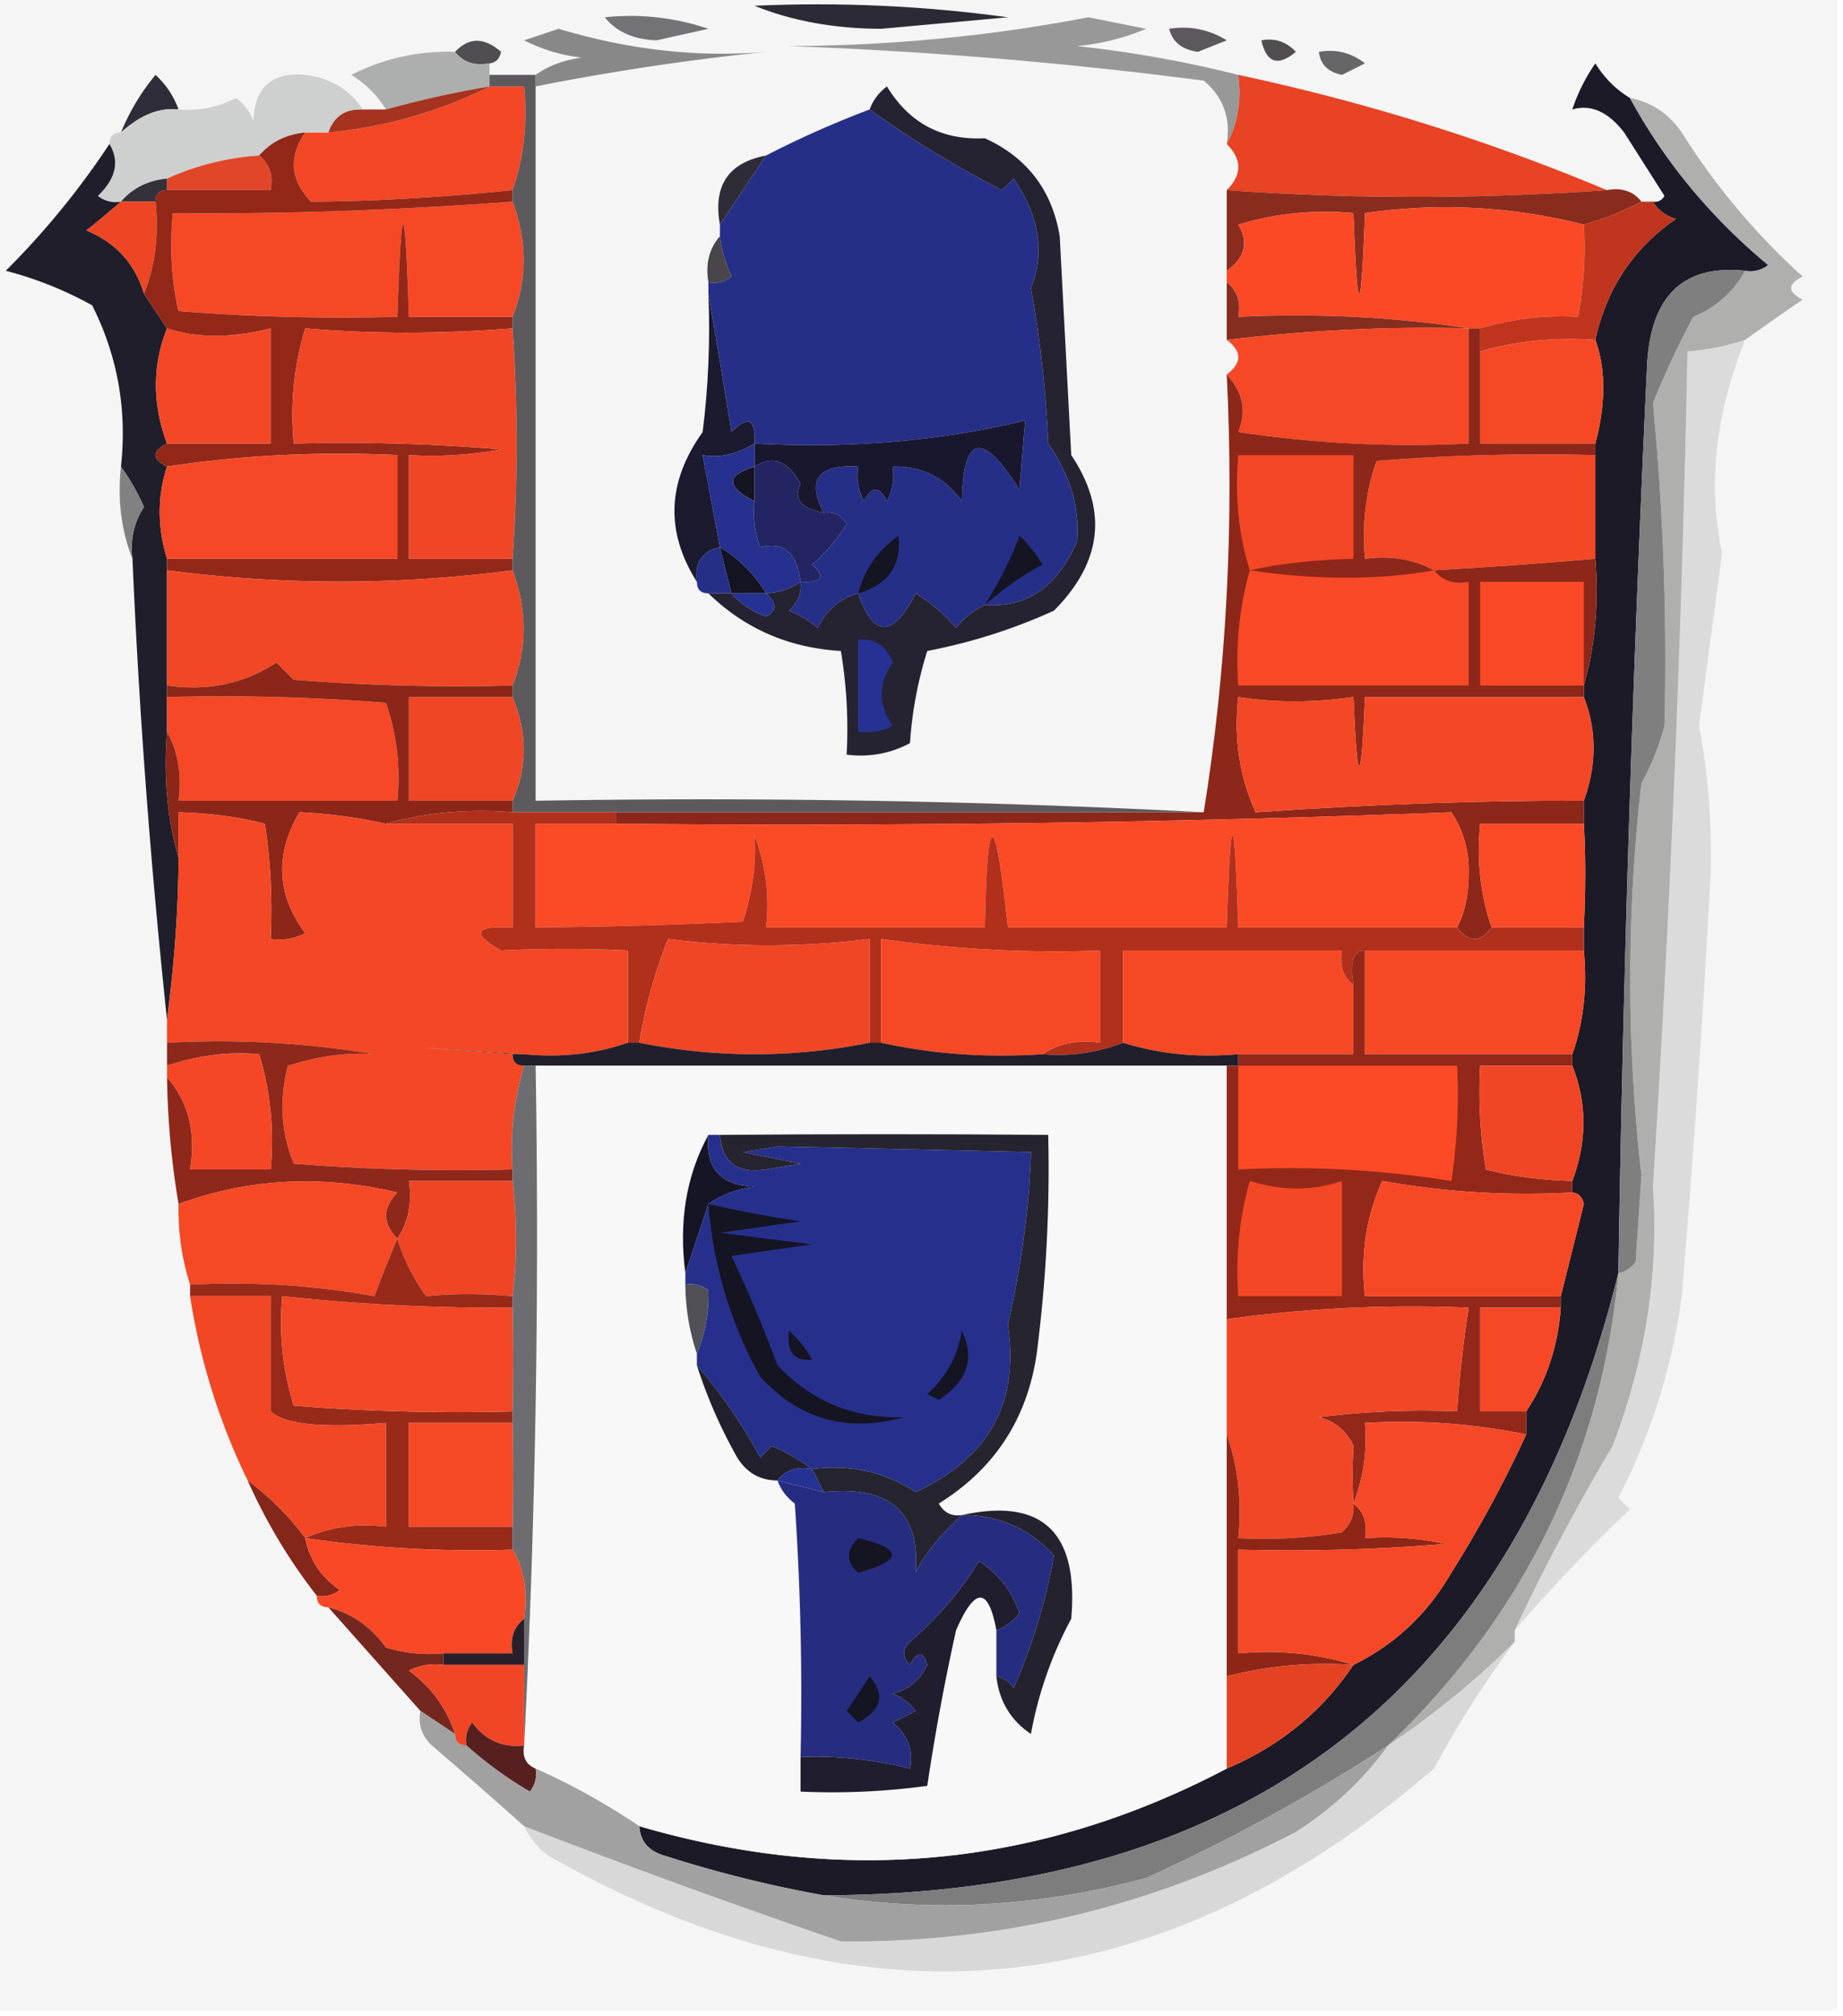 <svg xmlns="http://www.w3.org/2000/svg" width="160" height="175" style="shape-rendering:geometricPrecision;text-rendering:geometricPrecision;image-rendering:optimizeQuality;fill-rule:evenodd;clip-rule:evenodd"><path style="opacity:1" fill="#f5f5f5" d="M-.5-.5h160v175H-.5V-.5z"/><path style="opacity:1" fill="#2c2a35" d="M65.5.5c7.364-.33 14.697.003 22 1l-11 1c-4.065-.011-7.732-.678-11-2z"/><path style="opacity:1" fill="#737275" d="M52.5 1.5a21.12 21.12 0 0 1 9 1l-4.5 1c-1.986-.069-3.486-.735-4.5-2z"/><path style="opacity:1" fill="#989898" d="M107.5 6.5c.295 2.235-.039 4.235-1 6 .359-2.266-.308-4.1-2-5.5a386.867 386.867 0 0 0-36-3c8.85-.038 17.516-.87 26-2.5l5 1a20.217 20.217 0 0 1-6 1.5c4.768.516 9.434 1.35 14 2.5z"/><path style="opacity:1" fill="#5c595d" d="M101.5 2.5c1.788-.285 3.455.048 5 1l-2.5 1c-1.376-.184-2.209-.85-2.5-2z"/><path style="opacity:1" fill="#514e53" d="M42.5 5.5c-1.291.237-2.291-.096-3-1 1.208-1.282 2.542-1.282 4 0-.124.607-.457.94-1 1z"/><path style="opacity:1" fill="#514d51" d="M109.5 3.5c1.175-.219 2.175.114 3 1-1.552 1.298-2.552.965-3-1z"/><path style="opacity:1" fill="#888889" d="M46.5 7.5v-1c1.108-.79 2.442-1.29 4-1.5a14.73 14.73 0 0 1-5-1.5l3-1c6.147 1.84 12.147 2.506 18 2a216.886 216.886 0 0 0-20 3z"/><path style="opacity:1" fill="#66666a" d="M114.5 4.5c1.478-.262 2.811.071 4 1l-2 1c-1.213-.247-1.88-.914-2-2z"/><path style="opacity:1" fill="#adaeae" d="M39.5 4.5c.709.904 1.709 1.237 3 1v2c-3.04.51-6.04 1.177-9 2-.73-1.212-1.73-2.212-3-3a18.347 18.347 0 0 1 9-2z"/><path style="opacity:1" fill="#2f2d37" d="M15.5 9.5c-1.654-.186-3.321.481-5 2a19.23 19.23 0 0 1 3-5 7.466 7.466 0 0 1 2 3z"/><path style="opacity:1" fill="#1c1a27" d="M141.5 8.5c3.01 5.523 7.01 10.356 12 14.5a2.427 2.427 0 0 1-2 .5c-5.301-.55-8.134 2.116-8.5 8a2534.132 2534.132 0 0 0-2.5 79c-8.93 35.926-31.93 53.926-69 54a107.441 107.441 0 0 1-14-3.5c-1.256-.417-1.923-1.25-2-2.5 17.778 5.199 34.778 3.532 51-5 4.613-1.956 8.28-4.956 11-9 3.599-1.763 6.432-4.43 8.5-8 2.433-3.867 4.6-7.867 6.5-12v-2c1.753-2.646 2.753-5.646 3-9v-1a2336.36 2336.36 0 0 0 2-8c-.124-.607-.457-.94-1-1v-1c1.282-3.436 1.282-6.77 0-10v-1c.977-2.787 1.31-5.787 1-9v-2c.161-3.31.161-6.31 0-9v-2c1.123-3.127 1.123-6.127 0-9v-1c.982-3.462 1.315-7.129 1-11v-10c.915-3.465.915-6.465 0-9 .976-4.464 3.309-7.964 7-10.5-.916-.278-1.582-.778-2-1.5.438.065.772-.101 1-.5l-3.5-5.5c-1.387-1.801-2.887-2.468-4.5-2a15.685 15.685 0 0 1 2-4c.788 1.27 1.788 2.27 3 3z"/><path style="opacity:1" fill="#f44725" d="M42.5 7.5h3c.31 3.213-.023 6.213-1 9-6.333.646-12.167.979-17.5 1-1.8-1.865-1.966-3.865-.5-6h2c5.018-.49 9.684-1.824 14-4z"/><path style="opacity:1" fill="#a53320" d="M42.5 7.5c-4.316 2.176-8.982 3.51-14 4 .473-1.406 1.473-2.073 3-2h2c2.96-.823 5.96-1.49 9-2z"/><path style="opacity:1" fill="#e74324" d="M107.5 6.5c11.067 2.357 21.734 5.69 32 10a231.149 231.149 0 0 1-33 0c1.333-1.333 1.333-2.667 0-4 .961-1.765 1.295-3.765 1-6z"/><path style="opacity:1" fill="#cecfcf" d="M31.5 9.5c-1.527-.073-2.527.594-3 2h-2c-1.653.16-2.986.826-4 2-2.808.193-5.475.86-8 2-1.653.16-2.986.826-4 2a2.428 2.428 0 0 1-2-.5c1.565-1.506 1.899-3.006 1-4.5 0-.667.333-1 1-1 1.679-1.519 3.346-2.186 5-2a9.106 9.106 0 0 0 5-1 4.452 4.452 0 0 1 1.5 2c.1-2.935 1.6-4.269 4.5-4 2.193.27 3.86 1.27 5 3z"/><path style="opacity:1" fill="#262f88" d="M75.5 9.5a87.053 87.053 0 0 0 11.5 7l1-1c2.23 3.28 2.73 6.446 1.5 9.5A99.15 99.15 0 0 1 91 38.5c1.924 2.746 2.758 5.579 2.5 8.5-1.693 3.949-4.36 5.782-8 5.5-.958.453-1.792 1.12-2.5 2a14.974 14.974 0 0 0-3.5-3c-1.998 3.88-3.664 3.88-5 0-1.574.437-2.741 1.437-3.5 3a9.468 9.468 0 0 0-2.5-1.5c.752-.67 1.086-1.504 1-2.5 1.879.107 2.212-.393 1-1.5a14.974 14.974 0 0 0 3-3.5c-.457-.797-1.124-1.13-2-1-1.486-2.871-.486-4.205 3-4a4.932 4.932 0 0 0 .5 3c.667-1.333 1.333-1.333 2 0 .483-.948.65-1.948.5-3 2.549-.059 4.549.941 6 3 .12-5.79 1.787-6.124 5-1 .146-1.815.312-3.815.5-6-7.382 1.782-15.216 2.449-23.5 2 .11-2.148-.556-2.481-2-1-.667-4.148-1.334-8.148-2-12v-1a2.428 2.428 0 0 0 2-.5c-.58-1.335-.913-2.502-1-3.5v-1a914.972 914.972 0 0 0 4-6 85.364 85.364 0 0 1 9-4z"/><path style="opacity:1" fill="#252331" d="M61.5 51.5h2c.761.89 1.761 1.558 3 2 .963-.47.963-1.136 0-2a5.728 5.728 0 0 0 3-1c.086.996-.248 1.83-1 2.5.916.374 1.75.874 2.5 1.5.759-1.563 1.926-2.563 3.5-3 1.336 3.88 3.002 3.88 5 0a14.974 14.974 0 0 1 3.5 3c.708-.88 1.542-1.547 2.5-2 3.64.282 6.307-1.551 8-5.5.258-2.921-.576-5.754-2.5-8.5A99.15 99.15 0 0 0 89.5 25c1.23-3.054.73-6.22-1.5-9.5l-1 1a87.053 87.053 0 0 1-11.5-7c.283-.79.783-1.456 1.5-2 1.934 3.188 4.768 4.688 8.5 4.5 3.665 1.668 5.832 4.501 6.5 8.5l1 19c3.197 4.772 2.697 9.272-1.5 13.5a48.502 48.502 0 0 1-11 3.5 34.208 34.208 0 0 0-1.5 8c-1.7.906-3.533 1.24-5.5 1a40.936 40.936 0 0 0-.5-9c-4.513-.265-8.346-1.932-11.5-5z"/><path style="opacity:1" fill="#e14628" d="M22.5 13.5c.904.709 1.237 1.709 1 3h-9v-1a23.144 23.144 0 0 1 8-2z"/><path style="opacity:1" fill="#2e2d37" d="M66.5 13.5a914.972 914.972 0 0 1-4 6c-.609-3.378.724-5.378 4-6z"/><path style="opacity:1" fill="#201e2a" d="M9.5 12.5c.899 1.494.565 2.994-1 4.5a2.428 2.428 0 0 0 2 .5c-.93.815-1.93 1.648-3 2.5 2.556 1.055 4.223 2.888 5 5.5l2 3c-1.281 3.23-1.281 6.564 0 10-1.333.667-1.333 1.333 0 2-.843 2.577-.843 5.243 0 8v15c-.315 3.871.018 7.538 1 11-.017 4.368-.35 9.035-1 14a634.42 634.42 0 0 1-3-40c-.213-1.644.12-3.144 1-4.5a19.606 19.606 0 0 0-2-3.5c.541-4.949-.292-9.616-2.5-14a32.116 32.116 0 0 0-7.5-3 69.94 69.94 0 0 0 9-11z"/><path style="opacity:1" fill="#34313a" d="M14.5 15.5v1c-.667 0-1 .333-1 1h-3c1.014-1.174 2.347-1.84 4-2z"/><path style="opacity:1" fill="#892c1e" d="M106.5 16.5c10.915.786 21.915.786 33 0 1.291-.237 2.291.096 3 1a26.329 26.329 0 0 1-5 2 48.288 48.288 0 0 0-19-1c-.333 9.333-.667 9.333-1 0a25.87 25.87 0 0 0-10 1c.921 1.531.588 2.865-1 4v-7z"/><path style="opacity:1" fill="#ee4524" d="M10.5 17.5h3c.306 2.885-.027 5.552-1 8-.777-2.612-2.444-4.445-5-5.5a81.634 81.634 0 0 0 3-2.5z"/><path style="opacity:1" fill="#f74826" d="M44.5 17.5c1.282 3.436 1.282 6.77 0 10h-9c-.333-10.667-.667-10.667-1 0-6.342.166-12.675 0-19-.5-.612-2.56-.779-5.394-.5-8.5 9.534.087 19.367-.246 29.5-1z"/><path style="opacity:1" fill="#fb4926" d="M137.5 19.5a32.462 32.462 0 0 1-.5 8c-2.827-.173-5.661.16-8.5 1h-1c-6.479-.99-13.146-1.324-20-1 .237-1.291-.096-2.291-1-3v-1c1.588-1.135 1.921-2.469 1-4a25.87 25.87 0 0 1 10-1c.333 9.333.667 9.333 1 0a48.288 48.288 0 0 1 19 1z"/><path style="opacity:1" fill="#49454b" d="M62.5 20.5c.087.998.42 2.165 1 3.5a2.428 2.428 0 0 1-2 .5c-.268-1.599.066-2.932 1-4z"/><path style="opacity:1" fill="#c0351e" d="M142.5 17.5h1c.418.722 1.084 1.222 2 1.5-3.691 2.536-6.024 6.036-7 10.5-3.439-.247-6.772.086-10 1v-2c2.839-.84 5.673-1.173 8.5-1 .497-2.646.664-5.313.5-8a26.329 26.329 0 0 0 5-2z"/><path style="opacity:1" fill="#932819" d="M26.5 11.5c-1.466 2.135-1.3 4.135.5 6 5.333-.021 11.167-.354 17.5-1v1c-10.133.754-19.966 1.087-29.5 1-.279 3.106-.112 5.94.5 8.5 6.325.5 12.658.666 19 .5.333-10.667.667-10.667 1 0h9v1c-6.354.489-12.354.489-18 0a25.87 25.87 0 0 0-1 10c6.01-.166 12.01 0 18 .5a32.437 32.437 0 0 1-8 .5v9h9v1a115.555 115.555 0 0 1-30 0v-1h20v-9c-6.854-.324-13.521.01-20 1-1.333-.667-1.333-1.333 0-2h9v-10c-3.436.86-6.436.86-9 0l-2-3c.973-2.448 1.306-5.115 1-8 0-.667.333-1 1-1h9c.237-1.291-.096-2.291-1-3 1.014-1.174 2.347-1.84 4-2z"/><path style="opacity:1" fill="#852d1f" d="M106.5 24.5c.904.709 1.237 1.709 1 3 6.854-.324 13.521.01 20 1-7.035-.174-14.035.16-21 1v-5z"/><path style="opacity:1" fill="#f34725" d="M14.5 28.5c2.564.86 5.564.86 9 0v10h-9c-1.281-3.436-1.281-6.77 0-10z"/><path style="opacity:1" fill="#f14625" d="M44.5 28.5c.469 6.766.469 13.432 0 20h-9v-9a32.437 32.437 0 0 0 8-.5c-5.99-.5-11.99-.666-18-.5a25.87 25.87 0 0 1 1-10c5.646.489 11.646.489 18 0z"/><path style="opacity:1" fill="#f64826" d="M127.5 28.5v10c-6.7.33-13.366-.003-20-1 .747-1.79.414-3.456-1-5 1.333-1 1.333-2 0-3a145.007 145.007 0 0 1 21-1z"/><path style="opacity:1" fill="#f74826" d="M138.5 29.5c.915 2.535.915 5.535 0 9h-10v-8c3.228-.914 6.561-1.247 10-1z"/><path style="opacity:1" fill="#dcdbdb" d="M151.5 29.5c-2.59 6.488-3.257 12.654-2 18.5l-2 15c.793 4.093 1.126 8.426 1 13a1210.947 1210.947 0 0 1-2.5 36.5 53.635 53.635 0 0 1-5.5 17.5l1 1a146.603 146.603 0 0 0-10 10.5 184.748 184.748 0 0 1 8.5-16c2.851-7.455 4.018-14.955 3.5-22.5a1684.428 1684.428 0 0 0 3-72.5 20.676 20.676 0 0 0 5-1z"/><path style="opacity:1" fill="#18172e" d="M71.5 44.5c-1.985-.359-2.651-1.192-2-2.5-1.067-2.012-2.4-2.512-4-1.5v-2c8.284.449 16.118-.218 23.5-2-.188 2.185-.354 4.185-.5 6-3.213-5.124-4.88-4.79-5 1-1.451-2.059-3.451-3.059-6-3a4.932 4.932 0 0 1-.5 3c-.667-1.333-1.333-1.333-2 0a4.932 4.932 0 0 1-.5-3c-3.486-.205-4.486 1.129-3 4z"/><path style="opacity:1" fill="#f64826" d="M14.5 48.5c-.843-2.757-.843-5.423 0-8 6.479-.99 13.146-1.324 20-1v9h-20z"/><path style="opacity:1" fill="#1b1a2e" d="M61.5 25.5c.666 3.852 1.333 7.852 2 12 1.444-1.481 2.11-1.148 2 1-1.612.952-3.112 1.286-4.5 1 .532 2.869 1.032 5.536 1.5 8-1.548.321-2.215 1.321-2 3-2.755-4.35-2.588-8.683.5-13 .499-3.986.666-7.986.5-12z"/><path style="opacity:1" fill="#f44725" d="M138.5 39.5v9c-4.94.425-9.607.758-14 1-1.765-.961-3.765-1.295-6-1-.277-2.947.056-5.78 1-8.5 6.325-.5 12.658-.666 19-.5z"/><path style="opacity:1" fill="#afafae" d="M141.5 8.5c1.871.359 3.371 1.359 4.5 3A59.245 59.245 0 0 0 156.5 24c-1.333.667-1.333 1.333 0 2a311.784 311.784 0 0 0-5 3.5 20.676 20.676 0 0 1-5 1 1684.428 1684.428 0 0 1-3 72.5c.518 7.545-.649 15.045-3.5 22.5a184.748 184.748 0 0 0-8.5 16v1a73.133 73.133 0 0 1-11 9c11.83-11.323 18.497-24.99 20-41 .617-.111 1.117-.444 1.5-1l.5-7.5a149.722 149.722 0 0 1 0-34 22.697 22.697 0 0 0 2-5 232.215 232.215 0 0 0-1-28 75.993 75.993 0 0 1 3.5-7.5c1.992-.828 3.492-2.161 4.5-4a2.427 2.427 0 0 0 2-.5c-4.99-4.144-8.99-8.977-12-14.5z"/><path style="opacity:1" fill="#141422" d="M65.5 40.5v3c-2.484-1.24-2.484-2.24 0-3z"/><path style="opacity:1" fill="#26308e" d="M65.5 38.5v2c-2.484.76-2.484 1.76 0 3a8.434 8.434 0 0 0 .5 4c2.005-.532 3.171.468 3.5 3a5.728 5.728 0 0 1-3 1c-1-1.667-2.333-3-4-4-.468-2.464-.968-5.131-1.5-8 1.388.286 2.888-.048 4.5-1z"/><path style="opacity:1" fill="#232563" d="M71.5 44.5c.876-.13 1.543.203 2 1a14.974 14.974 0 0 1-3 3.5c1.212 1.107.879 1.607-1 1.5-.329-2.532-1.495-3.532-3.5-3a8.434 8.434 0 0 1-.5-4v-3c1.6-1.012 2.933-.512 4 1.5-.651 1.308.015 2.141 2 2.5z"/><path style="opacity:1" fill="#818182" d="M10.5 40.5a19.606 19.606 0 0 1 2 3.5c-.88 1.356-1.213 2.856-1 4.5-.973-2.448-1.306-5.115-1-8z"/><path style="opacity:1" fill="#141422" d="M74.5 51.5c.531-2.044 1.698-3.71 3.5-5 .28 2.57-.886 4.236-3.5 5zM85.5 52.5c1.372-2.212 2.372-4.212 3-6a11.383 11.383 0 0 1 2 2.5 27.258 27.258 0 0 0-5 3.5z"/><path style="opacity:1" fill="#262f88" d="m62.5 47.5 1 4h-2c-.667 0-1-.333-1-1-.215-1.679.452-2.679 2-3z"/><path style="opacity:1" fill="#141422" d="M62.5 47.5c1.667 1 3 2.333 4 4h-3l-1-4z"/><path style="opacity:1" fill="#8d2719" d="M127.5 28.5h1v10h10v1c-6.342-.166-12.675 0-19 .5-.944 2.72-1.277 5.553-1 8.5 2.235-.295 4.235.039 6 1 4.393-.242 9.06-.575 14-1 .315 3.871-.018 7.538-1 11v1h-19c-.333 8-.667 8-1 0-3.493.498-6.826.498-10 0-.405 3.548.095 6.881 1.5 10 10.17-.702 19.67-1.035 28.5-1v2h-9c-.31 3.213.023 6.213 1 9-1 1.333-2 1.333-3 0 .658-1.293.992-2.793 1-4.5.077-2.05-.423-3.884-1.5-5.5-23.697.903-47.864 1.237-72.5 1v-1h51c1.98-12.29 2.647-24.956 2-38 1.414 1.544 1.747 3.21 1 5 6.634.997 13.3 1.33 20 1v-10z"/><path style="opacity:1" fill="#f44725" d="M108.5 49.5c-.979-3.125-1.313-6.458-1-10h10v9c-3.395.085-6.395.418-9 1z"/><path style="opacity:1" fill="#f24725" d="M14.5 49.5a115.555 115.555 0 0 0 30 0c1.282 3.436 1.282 6.77 0 10-6.342.166-12.675 0-19-.5L24 57.5c-2.804 1.844-5.97 2.511-9.5 2v-10z"/><path style="opacity:1" fill="#f94926" d="M108.5 49.5c5.816.858 11.149.858 16 0 .709.904 1.709 1.237 3 1v9h-20c-.247-3.439.086-6.772 1-10z"/><path style="opacity:1" fill="#fa4926" d="M137.5 59.5h-9v-9h9v9z"/><path style="opacity:1" fill="#263194" d="M63.5 51.5h3c.963.864.963 1.53 0 2-1.239-.442-2.239-1.11-3-2zM74.5 55.5c1.495-.085 2.495.581 3 2-1.267 1.87-1.267 3.704 0 5.5a4.932 4.932 0 0 1-3 .5v-8z"/><path style="opacity:1" fill="#5c5a5d" d="M42.5 7.5v-1h4v63c19.507-.33 38.84.003 58 1h-60v-1c1.275-2.896 1.275-5.896 0-9v-1c1.282-3.23 1.282-6.564 0-10v-1c.469-6.568.469-13.234 0-20v-1c1.282-3.23 1.282-6.564 0-10v-1c.977-2.787 1.31-5.787 1-9h-3z"/><path style="opacity:1" fill="#f64826" d="M14.5 60.5c6.342-.166 12.675 0 19 .5.944 2.72 1.277 5.552 1 8.5h-19c.295-2.235-.039-4.235-1-6v-3z"/><path style="opacity:1" fill="#f34725" d="M137.5 60.5c1.123 2.873 1.123 5.873 0 9-8.83-.035-18.33.298-28.5 1-1.405-3.119-1.905-6.452-1.5-10 3.174.498 6.507.498 10 0 .333 8 .667 8 1 0h19z"/><path style="opacity:1" fill="#ef4625" d="M44.5 60.5c1.275 3.104 1.275 6.104 0 9h-9v-9h9z"/><path style="opacity:1" fill="#8c2619" d="M44.5 59.5v1h-9v9h9v1c-3.871-.315-7.538.018-11 1a43.295 43.295 0 0 0-7.5-1c-2.153 3.655-1.986 7.155.5 10.5a4.932 4.932 0 0 1-3 .5 50.441 50.441 0 0 0-.5-10c-2.206-.582-4.706-.915-7.5-1v4c-.982-3.462-1.315-7.129-1-11 .961 1.765 1.295 3.765 1 6h19c.277-2.948-.056-5.78-1-8.5a180.95 180.95 0 0 0-19-.5v-1c3.53.511 6.696-.156 9.5-2l1.5 1.5c6.325.5 12.658.666 19 .5z"/><path style="opacity:1" fill="#fb4a26" d="M126.5 80.5h-19c-.333-10.667-.667-10.667-1 0h-19c-1.132-10.47-1.799-10.47-2 0h-19a16.869 16.869 0 0 0-1-8c.181 2.33-.152 4.83-1 7.5-6.002.28-12.002.447-18 .5v-9h7c24.636.237 48.803-.097 72.5-1 1.077 1.616 1.577 3.45 1.5 5.5-.008 1.707-.342 3.207-1 4.5zM137.5 71.5c.161 2.69.161 5.69 0 9h-8c-.977-2.787-1.31-5.787-1-9h9z"/><path style="opacity:1" fill="#7f7f7f" d="M151.5 23.5c-1.008 1.839-2.508 3.172-4.5 4a75.993 75.993 0 0 0-3.5 7.5 232.215 232.215 0 0 1 1 28 22.697 22.697 0 0 1-2 5 149.722 149.722 0 0 0 0 34l-.5 7.5c-.383.556-.883.889-1.5 1 .431-26.62 1.265-52.954 2.5-79 .366-5.884 3.199-8.55 8.5-8z"/><path style="opacity:1" fill="#b1301c" d="M33.5 71.5c3.462-.982 7.129-1.315 11-1h9v1h-7v9c5.998-.053 11.998-.22 18-.5.848-2.67 1.181-5.17 1-7.5a16.869 16.869 0 0 1 1 8h19c.201-10.47.868-10.47 2 0h19c.333-10.667.667-10.667 1 0h19c1 1.333 2 1.333 3 0h8v2h-19c-1.007-.048-1.34.952-1 3-.904-.709-1.237-1.709-1-3h-19v8c-2.217.869-4.55 1.202-7 1 1.419-.951 3.085-1.284 5-1v-8c-6.216.237-12.549-.096-19-1v9h-1v-9c-5.935.732-11.768.732-17.5 0a43.031 43.031 0 0 0-2.5 9h-1v-8c-3.63-.184-7.298-.184-11 0-2.63-1.505-2.297-2.171 1-2v-9h-11z"/><path style="opacity:1" fill="#f44725" d="M33.5 71.5h11v9c-3.297-.171-3.63.495-1 2 3.702-.184 7.37-.184 11 0v8c-2.787.977-5.787 1.31-9 1-11.044-.735-11.377-.735-1 0 0 .667.333 1 1 1a24.4 24.4 0 0 0-1 9c-6.342.166-12.675 0-19-.5-1.11-2.737-1.277-5.57-.5-8.5 2.67-.848 5.17-1.181 7.5-1a81.872 81.872 0 0 0-18-1v-2c.65-4.965.983-9.632 1-14v-4c2.794.085 5.294.418 7.5 1 .498 3.317.665 6.65.5 10a4.932 4.932 0 0 0 3-.5c-2.486-3.345-2.653-6.845-.5-10.5 2.466.106 4.966.44 7.5 1z"/><path style="opacity:1" fill="#f04625" d="M75.5 90.5a50.501 50.501 0 0 1-20 0 43.031 43.031 0 0 1 2.5-9c5.732.732 11.565.732 17.5 0v9z"/><path style="opacity:1" fill="#f64825" d="M90.5 91.5c-4.863.32-9.53-.014-14-1v-9c6.451.904 12.784 1.237 19 1v8c-1.915-.284-3.581.049-5 1z"/><path style="opacity:1" fill="#f74826" d="M117.5 85.5v6h-10c-3.542.313-6.875-.02-10-1v-8h19c-.237 1.291.096 2.291 1 3z"/><path style="opacity:1" fill="#f64825" d="M118.5 82.5h19c.31 3.213-.023 6.213-1 9h-18v-9z"/><path style="opacity:1" fill="#8e281a" d="M14.5 90.5a81.872 81.872 0 0 1 18 1c-2.33-.181-4.83.152-7.5 1-.777 2.93-.61 5.763.5 8.5 6.325.5 12.658.666 19 .5v1h-9c.285 1.915-.049 3.581-1 5-1.307-1.302-1.307-2.635 0-4-6.59-1.556-12.923-1.222-19 1a72.043 72.043 0 0 1-1-11c1.869 2.135 2.536 4.802 2 8h7a25.87 25.87 0 0 0-1-10c-2.566-.246-5.233.087-8 1v-2z"/><path style="opacity:1" fill="#8e2617" d="M45.5 91.5h-1c-10.377-.735-10.044-.735 1 0z"/><path style="opacity:1" fill="#211f2b" d="M54.5 90.5h1a50.501 50.501 0 0 0 20 0h1c4.47.986 9.137 1.32 14 1 2.45.202 4.783-.131 7-1 3.125.98 6.458 1.313 10 1v1h-62c-.667 0-1-.333-1-1h1c3.213.31 6.213-.023 9-1z"/><path style="opacity:1" fill="#f54725" d="M14.5 93.5v-1c2.767-.913 5.434-1.246 8-1a25.87 25.87 0 0 1 1 10h-7c.536-3.198-.131-5.865-2-8z"/><path style="opacity:1" fill="#f8f8f8" d="M46.5 92.5h60v61c-16.222 8.532-33.222 10.199-51 5a58.342 58.342 0 0 0-9-5c-.838-.342-1.172-1.008-1-2a870.829 870.829 0 0 0 1-59z"/><path style="opacity:1" fill="#93281a" d="M118.5 82.5v9h18v1h-8a40.911 40.911 0 0 0 .5 9c2.206.582 4.706.915 7.5 1v1a70.907 70.907 0 0 1-16.5-1c-1.405 3.119-1.905 6.452-1.5 10h17v1h-7v9h4v2a53.805 53.805 0 0 0-14-1c.202 2.45-.131 4.783-1 7a43.43 43.43 0 0 1 0-5c-.59-1.299-1.59-2.132-3-2.5a72.367 72.367 0 0 1 12-.5c.204-3.018.537-6.018 1-9a116.8 116.8 0 0 0-21 1v-22h1v-1h10v-6c-.34-2.048-.007-3.048 1-3z"/><path style="opacity:1" fill="#fd4a26" d="M107.5 92.5h19a50.464 50.464 0 0 1-.5 10 88.665 88.665 0 0 0-18.5-1v-9z"/><path style="opacity:1" fill="#f14625" d="M136.5 92.5c1.282 3.23 1.282 6.564 0 10-2.794-.085-5.294-.418-7.5-1a40.911 40.911 0 0 1-.5-9h8z"/><path style="opacity:1" fill="#161526" d="M61.5 98.5c-.28 2.888 1.053 4.388 4 4.5-1.558.21-2.892.71-4 1.5l-2 6c-.59-4.471.077-8.471 2-12z"/><path style="opacity:1" fill="#26308c" d="M61.5 98.5h1c.185 2.39 1.518 3.39 4 3l3-.5-5-1 3-.5c6.85.144 14.184.31 22 .5-.121 4.617-.788 9.617-2 15 1.018 6.724-1.648 11.557-8 14.5-2.712-1.76-5.712-2.427-9-2a19.588 19.588 0 0 0-3.5-2l-1 1c-1.635-2.983-3.468-5.649-5.5-8v-1c.727-1.823 1.06-3.657 1-5.5a2.429 2.429 0 0 0-2-.5v-1l2-6c1.108-.79 2.442-1.29 4-1.5-2.947-.112-4.28-1.612-4-4.5z"/><path style="opacity:1" fill="#26242f" d="M83.5 131.5c-1.926 1.756-3.259 3.423-4 5 .388-5.264-2.278-7.597-8-7l-1-2c3.288-.427 6.288.24 9 2 6.352-2.943 9.018-7.776 8-14.5 1.212-5.383 1.879-10.383 2-15-7.816-.19-15.15-.356-22-.5l-3 .5 5 1-3 .5c-2.482.39-3.815-.61-4-3 9.65-.076 19.15-.076 28.5 0 .152 6.336-.181 12.67-1 19-.828 5.66-3.662 9.993-8.5 13 .457.798 1.124 1.131 2 1z"/><path style="opacity:1" fill="#f54825" d="M34.5 107.5a111.488 111.488 0 0 0-2 5 69.234 69.234 0 0 0-16-1 21.445 21.445 0 0 1-1-7c6.077-2.222 12.41-2.556 19-1-1.307 1.365-1.307 2.698 0 4z"/><path style="opacity:1" fill="#ef4525" d="M44.5 102.5c.388 3.473.388 6.807 0 10-2.712-.237-5.212-.237-7.5 0a16.513 16.513 0 0 1-2.5-5c.951-1.419 1.285-3.085 1-5h9z"/><path style="opacity:1" fill="#f44725" d="M108.5 102.5c2.772.871 5.438.871 8 0v10h-9c-.247-3.439.086-6.772 1-10z"/><path style="opacity:1" fill="#f74826" d="M136.5 103.5c.543.06.876.393 1 1a2336.36 2336.36 0 0 1-2 8h-17c-.405-3.548.095-6.881 1.5-10a70.907 70.907 0 0 0 16.5 1z"/><path style="opacity:1" fill="#151422" d="M61.5 104.5a99.907 99.907 0 0 0 8 1.5l-7 1 8 1-7 1a120.461 120.461 0 0 1 4 9.5c2.963 3.146 6.63 4.646 11 4.5-4.937 1.369-9.104.203-12.5-3.5a36.522 36.522 0 0 1-4.5-15z"/><path style="opacity:1" fill="#992a1a" d="M34.5 107.5a16.513 16.513 0 0 0 2.5 5c2.288-.237 4.788-.237 7.5 0v1c-6.69.046-13.357-.288-20-1-.284 3.277.05 6.443 1 9.5 6.325.5 12.658.666 19 .5v1h-9v9h9v2a102.076 102.076 0 0 1-18-1c2.107-.968 4.44-1.302 7-1v-9c-5.486.469-8.82.136-10-1v-10h-7v-1a69.234 69.234 0 0 1 16 1c.67-1.791 1.337-3.458 2-5z"/><path style="opacity:1" fill="#f34725" d="M44.5 113.5c.054 2.973.054 5.973 0 9-6.342.166-12.675 0-19-.5-.95-3.057-1.284-6.223-1-9.5 6.643.712 13.31 1.046 20 1z"/><path style="opacity:1" fill="#f14726" d="M117.5 130.5c.086.996-.248 1.829-1 2.5a40.914 40.914 0 0 1-9 .5c.31-3.213-.023-6.213-1-9v-10a116.8 116.8 0 0 1 21-1 104.618 104.618 0 0 0-1 9 72.367 72.367 0 0 0-12 .5c1.41.368 2.41 1.201 3 2.5a43.43 43.43 0 0 0 0 5z"/><path style="opacity:1" fill="#f64826" d="M135.5 113.5c-.247 3.354-1.247 6.354-3 9h-4v-9h7z"/><path style="opacity:1" fill="#515057" d="M59.5 111.5a2.429 2.429 0 0 1 2 .5c.06 1.843-.273 3.677-1 5.5a19.24 19.24 0 0 1-1-6z"/><path style="opacity:1" fill="#141422" d="M68.5 115.5c.767.672 1.434 1.505 2 2.5-1.561.188-2.228-.645-2-2.5zM83.5 115.5c1.168 2.385.501 4.385-2 6l-1-.5c1.66-1.488 2.66-3.321 3-5.5z"/><path style="opacity:1" fill="#f24725" d="M16.5 112.5h7v10c1.18 1.136 4.514 1.469 10 1v9c-2.56-.302-4.893.032-7 1a24.546 24.546 0 0 0-5-5 55.896 55.896 0 0 1-5-16z"/><path style="opacity:1" fill="#f64825" d="M44.5 123.5c.054 2.973.054 5.973 0 9h-9v-9h9z"/><path style="opacity:1" fill="#8e2617" d="M106.5 124.5c.977 2.787 1.31 5.787 1 9a40.914 40.914 0 0 0 9-.5c.752-.671 1.086-1.504 1-2.5.904.709 1.237 1.709 1 3 2.357-.163 4.69.003 7 .5-5.991.499-11.991.666-18 .5v9c3.542-.313 6.875.021 10 1-3.769-.256-7.436.077-11 1v-21z"/><path style="opacity:1" fill="#21202c" d="M60.5 118.5c2.032 2.351 3.865 5.017 5.5 8l1-1a19.588 19.588 0 0 1 3.5 2c-1.291-.237-2.291.096-3 1-1.517-.011-2.684-.677-3.5-2a42.215 42.215 0 0 1-3.5-8z"/><path style="opacity:1" fill="#263194" d="M67.5 128.5c.709-.904 1.709-1.237 3-1l1 2-4-1z"/><path style="opacity:1" fill="#262d80" d="m67.5 128.5 4 1c5.722-.597 8.388 1.736 8 7 .741-1.577 2.074-3.244 4-5 3.16-.019 5.826 1.148 8 3.5a49.38 49.38 0 0 1-3.5 11.5c-.383-.556-.883-.889-1.5-1v-4c.79-.283 1.456-.783 2-1.5-.658-1.905-1.825-3.405-3.5-4.5a29.94 29.94 0 0 1-6 7c-.667.667-.667 1.333 0 2 .654-1.196 1.154-1.196 1.5 0-.59 1.299-1.59 2.132-3 2.5a4.458 4.458 0 0 1 2 1.5l-2 1c1.333 1.12 1.833 2.453 1.5 4-3.275-.804-6.442-1.137-9.5-1 .166-7.341 0-14.674-.5-22-.717-.544-1.217-1.211-1.5-2z"/><path style="opacity:1" fill="#24222f" d="M83.5 131.5c6.985-1.525 10.152 1.475 9.5 9a33.735 33.735 0 0 0-3.5 10c-1.762-1.188-2.762-2.855-3-5 .617.111 1.117.444 1.5 1a49.38 49.38 0 0 0 3.5-11.5c-2.174-2.352-4.84-3.519-8-3.5z"/><path style="opacity:1" fill="#6d6d71" d="M45.5 92.5h1c.33 19.84-.003 39.507-1 59v-11c.322-2.372-.011-4.372-1-6v-2c.054-3.027.054-6.027 0-9v-1c.054-3.027.054-6.027 0-9v-1c.388-3.193.388-6.527 0-10v-1a24.4 24.4 0 0 1 1-9z"/><path style="opacity:1" fill="#85261a" d="M21.5 128.5a24.546 24.546 0 0 1 5 5c.359 1.871 1.359 3.371 3 4.5a2.429 2.429 0 0 1-2 .5 47.815 47.815 0 0 1-6-10z"/><path style="opacity:1" fill="#141422" d="M74.5 133.5c3.916.925 3.916 1.925 0 3-1.062-.925-1.062-1.925 0-3z"/><path style="opacity:1" fill="#f84826" d="M26.5 133.5a102.076 102.076 0 0 0 18 1c.989 1.628 1.322 3.628 1 6-.904.709-1.237 1.709-1 3h-6a12.93 12.93 0 0 1-5-.5c-1.29-1.802-2.956-2.969-5-3.5-.667 0-1-.333-1-1a2.429 2.429 0 0 0 2-.5c-1.641-1.129-2.641-2.629-3-4.5z"/><path style="opacity:1" fill="#f64826" d="M132.5 124.5a104.391 104.391 0 0 1-6.5 12c-2.068 3.57-4.901 6.237-8.5 8-3.125-.979-6.458-1.313-10-1v-9c6.009.166 12.009-.001 18-.5a24.935 24.935 0 0 0-7-.5c.237-1.291-.096-2.291-1-3 .869-2.217 1.202-4.55 1-7 4.763-.274 9.43.059 14 1z"/><path style="opacity:1" fill="#201e2e" d="M86.5 141.5c-.693-3.778-1.86-3.778-3.5 0a195.464 195.464 0 0 0-2.5 13.5 60.93 60.93 0 0 1-11 .5v-3c3.058-.137 6.225.196 9.5 1 .333-1.547-.167-2.88-1.5-4l2-1a4.458 4.458 0 0 0-2-1.5c1.41-.368 2.41-1.201 3-2.5-.346-1.196-.846-1.196-1.5 0-.667-.667-.667-1.333 0-2a29.94 29.94 0 0 0 6-7c1.675 1.095 2.842 2.595 3.5 4.5-.544.717-1.21 1.217-2 1.5z"/><path style="opacity:1" fill="#74271e" d="M28.5 139.5c2.044.531 3.71 1.698 5 3.5 1.634.494 3.3.66 5 .5v1a4.934 4.934 0 0 0-3 .5c1.964 1.451 3.297 3.284 4 5.5l-3-2-8-9z"/><path style="opacity:1" fill="#281f29" d="M45.5 140.5v4h-7v-1h6c-.237-1.291.096-2.291 1-3z"/><path style="opacity:1" fill="#f14625" d="M38.5 144.5h7v7c-1.89.203-3.39-.463-4.5-2a2.427 2.427 0 0 0-.5 2c-.667 0-1-.333-1-1-.703-2.216-2.036-4.049-4-5.5a4.934 4.934 0 0 1 3-.5z"/><path style="opacity:1" fill="#141422" d="M75.5 145.5c1.367 1.593 1.034 2.926-1 4l-1-1c.692-1.018 1.36-2.018 2-3z"/><path style="opacity:1" fill="#e44223" d="M117.5 144.5c-2.72 4.044-6.387 7.044-11 9v-8c3.564-.923 7.231-1.256 11-1z"/><path style="opacity:1" fill="#7e7d7e" d="M140.5 110.5c-1.503 16.01-8.17 29.677-20 41a159.167 159.167 0 0 1-21 11.5c-9.378 2.52-18.711 3.02-28 1.5 37.07-.074 60.07-18.074 69-54z"/><path style="opacity:1" fill="#56201f" d="M45.5 151.5c-.172.992.162 1.658 1 2a2.427 2.427 0 0 1-.5 2 33.685 33.685 0 0 1-5.5-4 2.427 2.427 0 0 1 .5-2c1.11 1.537 2.61 2.203 4.5 2z"/><path style="opacity:1" fill="#d8d8d8" d="M131.5 142.5a88.795 88.795 0 0 0-7 11c-23.942 20.625-49.609 23.125-77 7.5-.88-.708-1.547-1.542-2-2.5a756.836 756.836 0 0 0 27.5 10c13.92.148 27.086-3.019 39.5-9.5 3.213-2.05 5.879-4.55 8-7.5a73.133 73.133 0 0 0 11-9z"/><path style="opacity:1" fill="#a1a1a1" d="m36.5 148.5 3 2c0 .667.333 1 1 1a33.685 33.685 0 0 0 5.5 4 2.427 2.427 0 0 0 .5-2 58.342 58.342 0 0 1 9 5c.077 1.25.744 2.083 2 2.5a107.441 107.441 0 0 0 14 3.5c9.289 1.52 18.622 1.02 28-1.5a159.167 159.167 0 0 0 21-11.5c-2.121 2.95-4.787 5.45-8 7.5-12.414 6.481-25.58 9.648-39.5 9.5a756.836 756.836 0 0 1-27.5-10 549.44 549.44 0 0 0-8-7c-.886-.825-1.219-1.825-1-3z"/></svg>